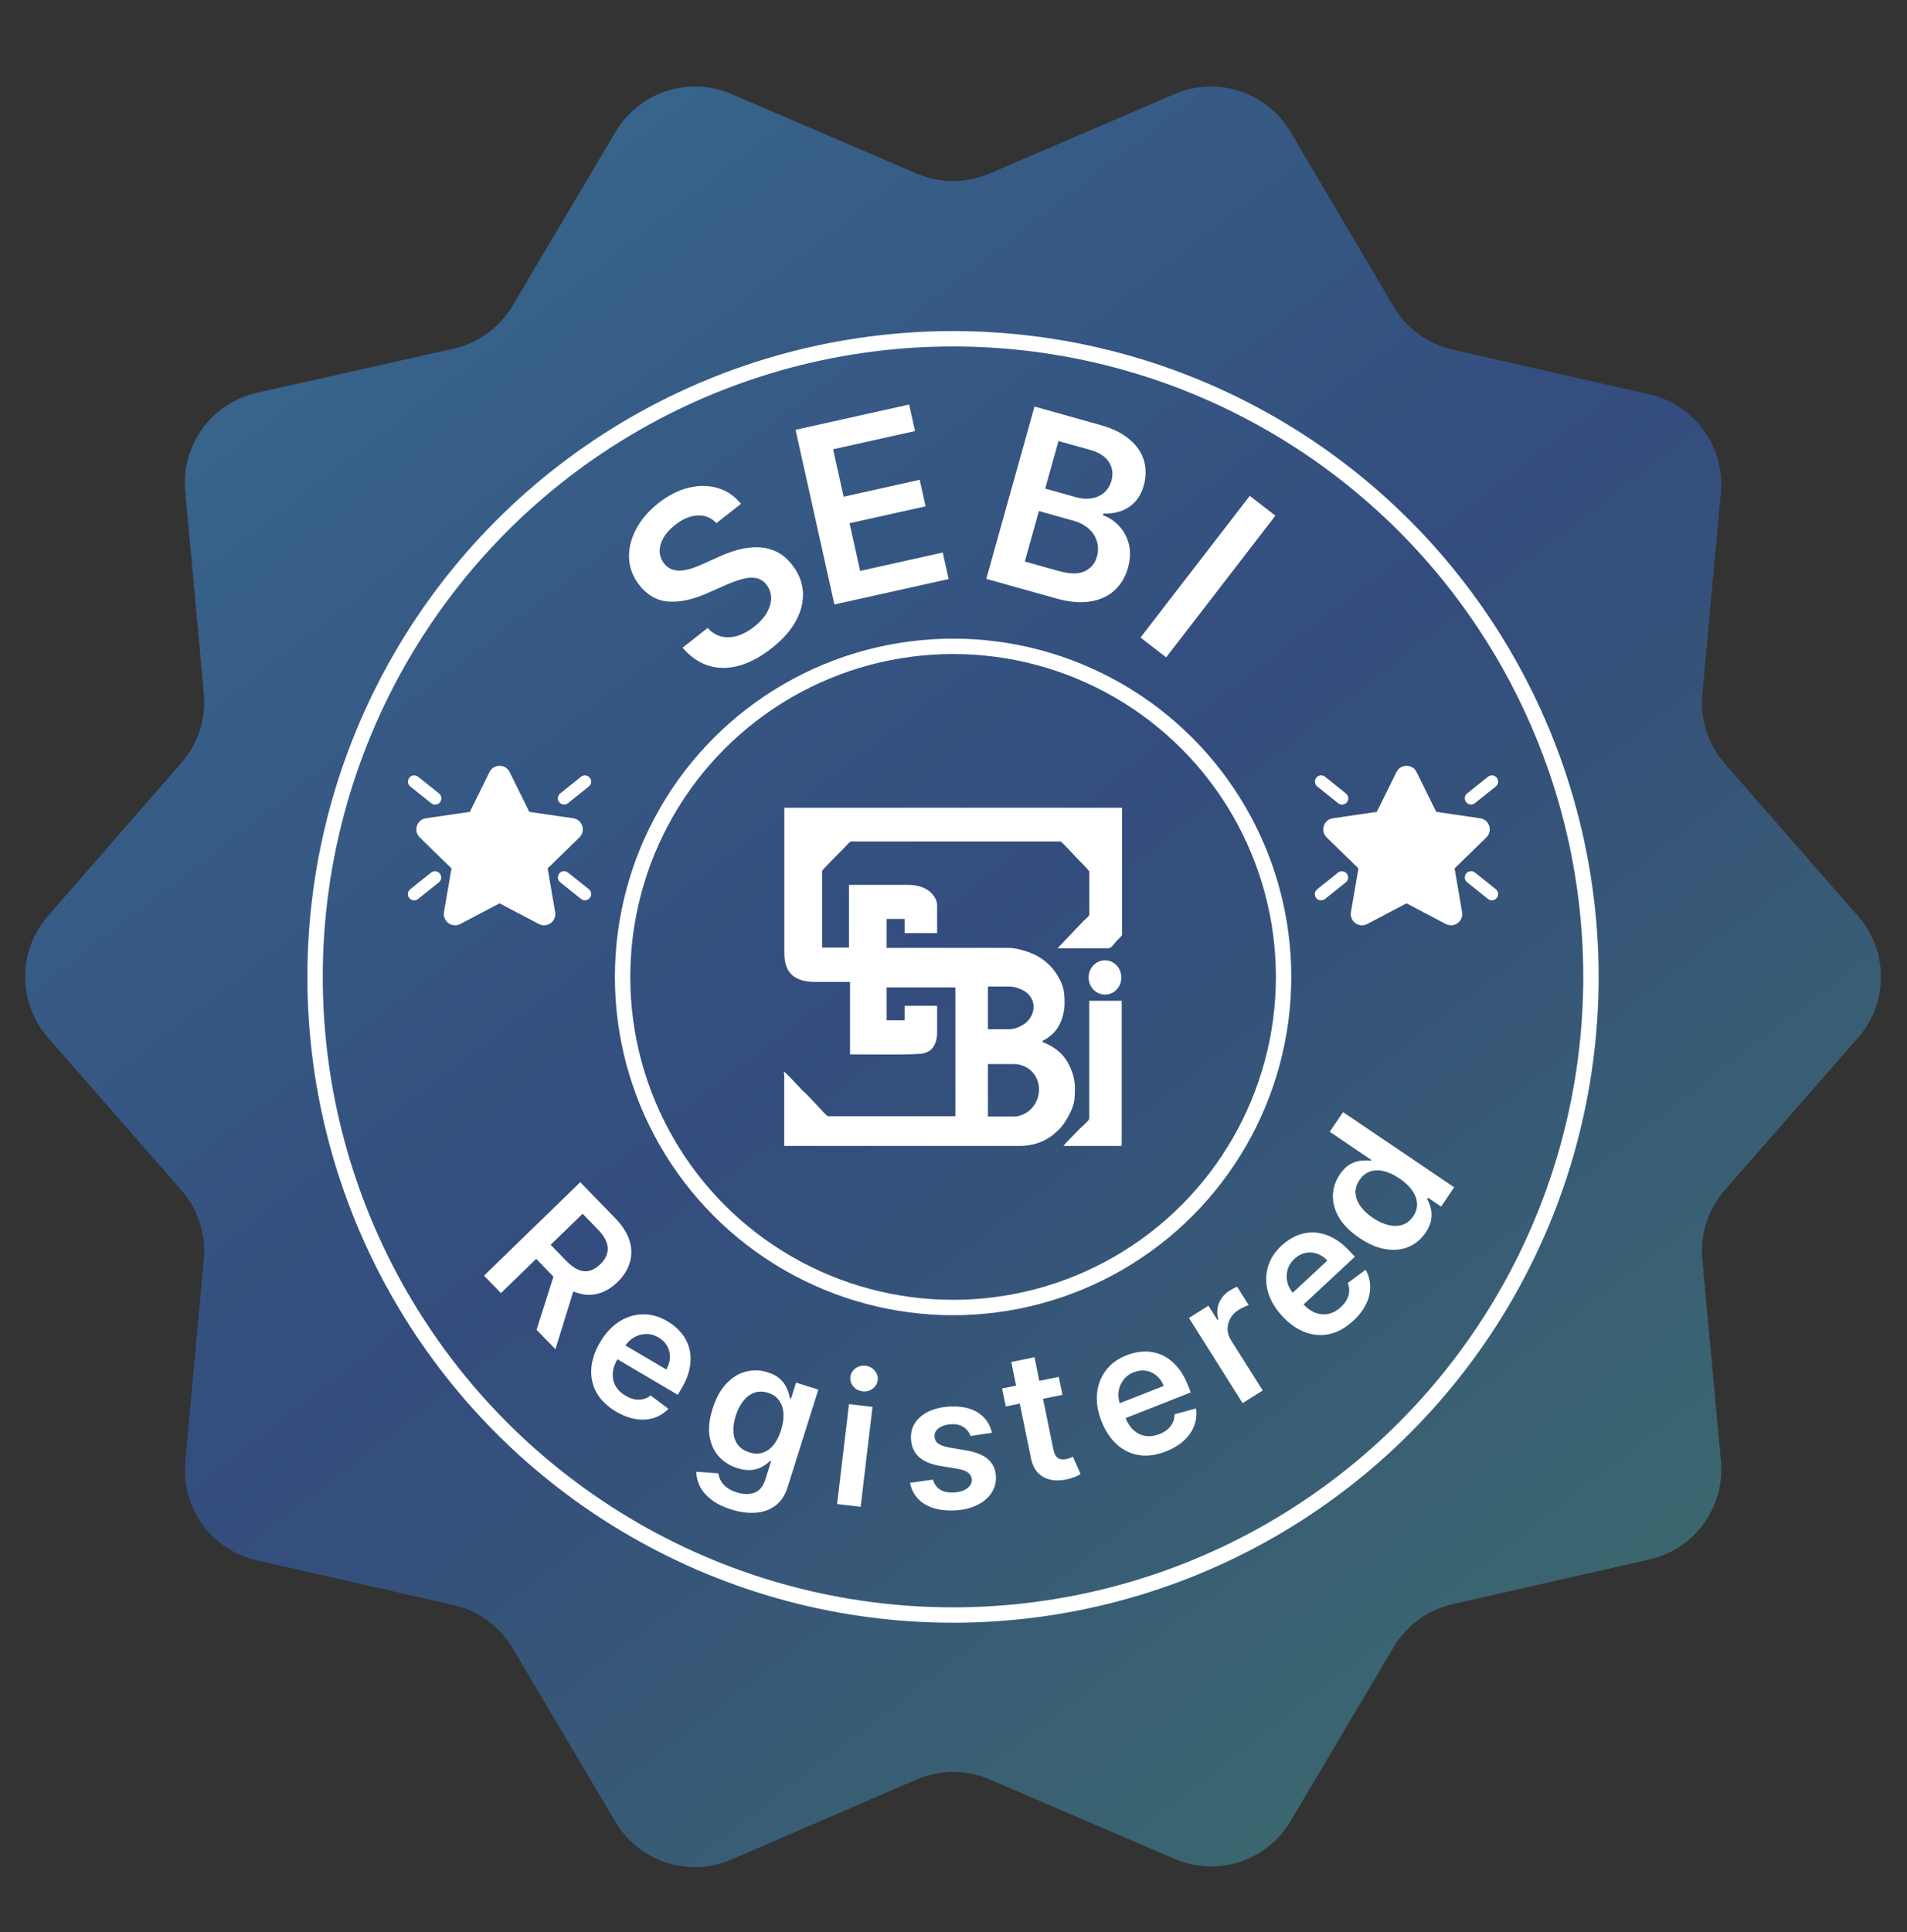 <svg width="78" height="79" viewBox="0 0 78 79" fill="none" xmlns="http://www.w3.org/2000/svg">
<rect x="0" y="0" width="78" height="79" fill="#333333" stroke="none"/>
<g clip-path="url(#clip0_3295_15536)">
<path d="M76.002 42.429C77.246 41.007 77.246 38.884 76.002 37.462L70.546 31.223C69.865 30.445 69.534 29.422 69.629 28.393L70.388 20.15C70.562 18.266 69.313 16.545 67.468 16.125L59.416 14.296C58.404 14.067 57.531 13.43 57.003 12.536L52.784 5.392C51.819 3.759 49.791 3.096 48.047 3.844L40.471 7.098C39.52 7.506 38.444 7.506 37.494 7.098L29.914 3.843C28.172 3.095 26.146 3.755 25.18 5.386L20.965 12.499C20.435 13.394 19.56 14.03 18.546 14.257L10.507 16.061C8.657 16.476 7.403 18.199 7.576 20.087L8.337 28.362C8.431 29.389 8.101 30.409 7.424 31.186L1.955 37.462C0.715 38.885 0.717 41.004 1.959 42.424L7.419 48.668C8.099 49.445 8.431 50.468 8.336 51.496L7.575 59.776C7.402 61.66 8.652 63.381 10.496 63.8L18.552 65.63C19.563 65.86 20.434 66.495 20.962 67.386L25.175 74.497C26.143 76.131 28.175 76.79 29.918 76.037L37.49 72.763C38.443 72.351 39.523 72.35 40.476 72.759L48.051 76.012C49.793 76.76 51.819 76.099 52.785 74.469L57.003 67.35C57.531 66.459 58.402 65.824 59.413 65.594L67.468 63.765C69.313 63.346 70.562 61.624 70.388 59.74L69.629 51.497C69.534 50.468 69.865 49.445 70.546 48.667L76.002 42.429Z" fill="url(#paint0_linear_3295_15536)" fill-opacity="0.44"/>
<circle cx="38.98" cy="39.945" r="26.093" stroke="white" stroke-width="0.629"/>
<circle cx="38.983" cy="39.946" r="13.518" stroke="white" stroke-width="0.629"/>
<g clip-path="url(#clip1_3295_15536)">
<path fill-rule="evenodd" clip-rule="evenodd" d="M41.507 45.655H40.409V43.51H41.477C41.774 43.51 42.045 43.648 42.199 43.808C42.291 43.904 42.352 43.987 42.409 44.115C42.636 44.652 42.409 45.275 41.914 45.536C41.818 45.587 41.638 45.655 41.507 45.655ZM41.341 42.085H40.409V40.339H41.28C41.52 40.339 41.796 40.449 41.945 40.554C42.496 40.948 42.325 41.714 41.691 41.984C41.608 42.021 41.45 42.08 41.341 42.08V42.085ZM32.081 38.982C32.081 39.894 32.624 40.151 33.364 40.151H34.768V43.112C35.267 43.112 37.407 43.144 37.757 43.075C37.871 43.052 38.015 42.983 38.081 42.919C38.252 42.749 38.33 42.529 38.33 42.186V41.127H37V41.718H36.265V40.375H39.078V45.642H33.867C33.819 45.642 33.469 45.247 33.412 45.188C33.25 45.018 33.031 44.771 32.856 44.62C32.812 44.583 32.782 44.546 32.738 44.5C32.663 44.422 32.13 43.836 32.06 43.817C32.06 43.9 32.077 43.904 32.077 43.992V46.856H41.735C42.177 46.856 42.614 46.723 42.947 46.494C43.008 46.453 43.043 46.425 43.1 46.38C43.38 46.141 43.507 45.99 43.704 45.632C43.958 45.165 43.966 44.963 43.966 44.455C43.966 44.042 43.783 43.57 43.546 43.249C43.376 43.02 43.131 42.841 42.881 42.713C42.833 42.69 42.794 42.672 42.745 42.649C42.68 42.621 42.645 42.635 42.641 42.552C42.741 42.529 42.921 42.387 42.999 42.323C43.328 42.057 43.542 41.535 43.542 41.049C43.542 40.563 43.52 40.362 43.297 39.958C43.034 39.482 42.623 39.138 42.12 38.95C41.892 38.863 41.538 38.758 41.231 38.758H36.265V37.575H37V38.153H38.33V37.016C38.33 36.736 38.111 36.507 37.945 36.393C37.753 36.264 37.464 36.182 37.153 36.182H34.724V38.744H33.626V35.623C33.626 35.558 34.352 34.857 34.493 34.706C34.536 34.66 34.76 34.408 34.803 34.408H43.376C43.424 34.408 43.931 34.967 43.975 35.013C44.019 35.059 44.553 35.59 44.553 35.641V37.401C44.553 37.465 44.36 37.612 44.321 37.653L43.253 38.776H45.24C45.498 38.776 45.428 38.73 45.708 38.437C45.747 38.395 45.896 38.267 45.896 38.217V33.074C45.896 33.038 45.888 33.028 45.852 33.028H32.081V38.982Z" fill="white"/>
<path fill-rule="evenodd" clip-rule="evenodd" d="M44.55 45.739C44.55 45.817 44.243 46.074 44.156 46.16C44.025 46.298 43.539 46.788 43.495 46.857H45.775C45.832 46.857 45.88 46.871 45.88 46.811V40.922H44.55V45.739Z" fill="white"/>
<path fill-rule="evenodd" clip-rule="evenodd" d="M45.197 39.267C45.564 39.267 45.866 39.578 45.866 39.968C45.866 40.357 45.569 40.669 45.197 40.669C44.825 40.669 44.527 40.357 44.527 39.968C44.527 39.578 44.825 39.267 45.197 39.267Z" fill="white"/>
</g>
<path d="M52.166 21.086L47.698 26.879L46.648 26.069L51.117 20.276L52.166 21.086Z" fill="white"/>
<path d="M40.341 23.67L42.313 16.624L45.01 17.379C45.52 17.522 45.92 17.721 46.212 17.976C46.508 18.229 46.7 18.516 46.791 18.838C46.883 19.161 46.881 19.497 46.783 19.846C46.703 20.132 46.579 20.362 46.412 20.535C46.245 20.706 46.052 20.829 45.831 20.903C45.609 20.977 45.377 21.01 45.132 21.001L45.113 21.07C45.359 21.153 45.577 21.297 45.767 21.501C45.96 21.704 46.095 21.951 46.171 22.245C46.247 22.538 46.235 22.864 46.135 23.222C46.033 23.586 45.853 23.89 45.595 24.131C45.337 24.371 45.007 24.525 44.605 24.593C44.203 24.66 43.732 24.619 43.193 24.468L40.341 23.67ZM41.916 22.961L43.289 23.345C43.752 23.474 44.11 23.48 44.364 23.36C44.62 23.239 44.788 23.039 44.866 22.759C44.924 22.55 44.925 22.348 44.869 22.151C44.813 21.953 44.704 21.779 44.541 21.629C44.378 21.477 44.164 21.364 43.901 21.29L42.494 20.896L41.916 22.961ZM42.751 19.978L44.013 20.331C44.233 20.393 44.443 20.409 44.642 20.378C44.842 20.345 45.013 20.267 45.156 20.147C45.301 20.024 45.403 19.86 45.461 19.653C45.537 19.38 45.504 19.129 45.361 18.898C45.22 18.668 44.961 18.501 44.585 18.395L43.295 18.034L42.751 19.978Z" fill="white"/>
<path d="M34.128 24.716L32.54 17.574L37.185 16.541L37.426 17.626L34.075 18.371L34.506 20.31L37.617 19.618L37.858 20.703L34.747 21.394L35.181 23.344L38.56 22.592L38.801 23.677L34.128 24.716Z" fill="white"/>
<path d="M29.305 21.39C29.086 21.165 28.826 21.061 28.523 21.078C28.223 21.093 27.919 21.222 27.61 21.466C27.393 21.637 27.233 21.816 27.129 22.004C27.025 22.192 26.976 22.374 26.982 22.551C26.988 22.728 27.047 22.889 27.159 23.035C27.253 23.155 27.362 23.237 27.486 23.282C27.611 23.326 27.746 23.341 27.89 23.328C28.032 23.312 28.178 23.28 28.326 23.23C28.475 23.179 28.619 23.122 28.759 23.057L29.404 22.767C29.661 22.647 29.923 22.551 30.191 22.479C30.461 22.406 30.727 22.372 30.989 22.378C31.253 22.383 31.505 22.44 31.744 22.552C31.984 22.663 32.201 22.844 32.397 23.093C32.663 23.429 32.81 23.794 32.84 24.185C32.868 24.576 32.776 24.971 32.564 25.371C32.353 25.768 32.017 26.148 31.556 26.511C31.109 26.863 30.666 27.099 30.228 27.22C29.792 27.34 29.376 27.34 28.982 27.22C28.589 27.099 28.235 26.853 27.919 26.483L28.944 25.676C29.116 25.865 29.309 25.983 29.523 26.03C29.736 26.077 29.955 26.065 30.181 25.994C30.408 25.921 30.63 25.799 30.847 25.628C31.074 25.449 31.245 25.259 31.363 25.058C31.48 24.853 31.54 24.652 31.541 24.453C31.541 24.253 31.477 24.07 31.35 23.904C31.23 23.756 31.089 23.667 30.926 23.638C30.762 23.606 30.576 23.619 30.369 23.676C30.163 23.729 29.936 23.811 29.689 23.921L28.903 24.267C28.334 24.518 27.814 24.629 27.345 24.599C26.875 24.565 26.479 24.342 26.155 23.931C25.888 23.592 25.746 23.223 25.729 22.824C25.714 22.424 25.81 22.029 26.017 21.638C26.223 21.245 26.528 20.89 26.93 20.573C27.338 20.252 27.751 20.042 28.17 19.942C28.589 19.839 28.985 19.844 29.359 19.956C29.731 20.067 30.047 20.281 30.307 20.601L29.305 21.39Z" fill="white"/>
<path d="M58.31 50.403C58.129 50.671 57.898 50.864 57.617 50.983C57.337 51.101 57.024 51.133 56.679 51.079C56.334 51.025 55.974 50.871 55.6 50.617C55.221 50.361 54.944 50.083 54.767 49.782C54.591 49.48 54.508 49.177 54.519 48.873C54.528 48.569 54.622 48.286 54.799 48.025C54.934 47.825 55.079 47.684 55.234 47.601C55.388 47.517 55.537 47.47 55.683 47.458C55.827 47.446 55.955 47.447 56.066 47.462L56.088 47.428L54.389 46.278L54.933 45.473L59.478 48.547L58.944 49.337L58.407 48.974L58.374 49.023C58.429 49.12 58.476 49.24 58.516 49.381C58.555 49.522 58.563 49.678 58.541 49.851C58.519 50.024 58.442 50.208 58.31 50.403ZM57.803 49.733C57.918 49.563 57.97 49.387 57.959 49.205C57.947 49.022 57.879 48.844 57.756 48.669C57.632 48.495 57.46 48.334 57.239 48.184C57.019 48.035 56.806 47.937 56.602 47.889C56.398 47.839 56.21 47.844 56.039 47.903C55.869 47.96 55.725 48.075 55.608 48.248C55.487 48.428 55.432 48.608 55.444 48.791C55.457 48.974 55.524 49.152 55.648 49.323C55.771 49.495 55.938 49.653 56.15 49.796C56.363 49.94 56.573 50.038 56.782 50.09C56.989 50.14 57.182 50.138 57.359 50.083C57.536 50.026 57.684 49.909 57.803 49.733Z" fill="white"/>
<path d="M55.352 54.006C55.05 54.287 54.731 54.467 54.394 54.545C54.058 54.622 53.723 54.599 53.39 54.477C53.056 54.353 52.742 54.134 52.449 53.819C52.161 53.509 51.967 53.182 51.867 52.838C51.767 52.492 51.763 52.154 51.854 51.825C51.945 51.495 52.134 51.196 52.422 50.928C52.608 50.756 52.811 50.623 53.032 50.53C53.252 50.434 53.484 50.39 53.727 50.396C53.97 50.401 54.218 50.466 54.47 50.59C54.721 50.713 54.969 50.906 55.215 51.17L55.417 51.388L52.947 53.685L52.502 53.206L54.291 51.543C54.164 51.408 54.022 51.314 53.866 51.262C53.708 51.208 53.549 51.198 53.389 51.233C53.23 51.266 53.082 51.346 52.946 51.473C52.801 51.608 52.706 51.762 52.662 51.934C52.616 52.106 52.616 52.277 52.66 52.448C52.705 52.617 52.789 52.769 52.913 52.905L53.301 53.323C53.464 53.498 53.636 53.619 53.817 53.685C53.997 53.749 54.175 53.761 54.352 53.721C54.528 53.68 54.693 53.587 54.848 53.444C54.951 53.347 55.031 53.246 55.088 53.139C55.144 53.032 55.176 52.92 55.184 52.806C55.192 52.691 55.172 52.576 55.124 52.462L55.857 51.92C55.978 52.134 56.04 52.361 56.044 52.602C56.048 52.84 55.993 53.079 55.878 53.32C55.762 53.559 55.587 53.788 55.352 54.006Z" fill="white"/>
<path d="M50.825 57.373L48.631 53.891L49.427 53.389L49.793 53.97L49.829 53.947C49.766 53.706 49.777 53.482 49.862 53.276C49.949 53.068 50.091 52.901 50.291 52.775C50.336 52.747 50.388 52.717 50.447 52.686C50.506 52.653 50.557 52.629 50.6 52.612L51.075 53.367C51.033 53.377 50.971 53.401 50.89 53.44C50.809 53.476 50.734 53.516 50.665 53.559C50.515 53.654 50.401 53.771 50.323 53.911C50.245 54.049 50.208 54.196 50.211 54.352C50.214 54.508 50.263 54.66 50.356 54.809L51.646 56.855L50.825 57.373Z" fill="white"/>
<path d="M47.689 59.348C47.305 59.5 46.942 59.55 46.6 59.501C46.259 59.449 45.956 59.306 45.69 59.071C45.424 58.834 45.212 58.515 45.054 58.115C44.899 57.721 44.837 57.346 44.87 56.989C44.903 56.631 45.022 56.315 45.228 56.042C45.432 55.767 45.718 55.558 46.083 55.414C46.319 55.321 46.557 55.271 46.796 55.265C47.037 55.257 47.269 55.3 47.492 55.394C47.717 55.487 47.925 55.638 48.114 55.846C48.303 56.052 48.463 56.322 48.596 56.658L48.705 56.935L45.566 58.172L45.327 57.564L47.6 56.668C47.53 56.495 47.432 56.356 47.306 56.251C47.179 56.143 47.035 56.076 46.873 56.05C46.712 56.023 46.545 56.044 46.373 56.112C46.188 56.184 46.044 56.293 45.94 56.438C45.835 56.581 45.772 56.74 45.751 56.916C45.731 57.089 45.754 57.261 45.819 57.433L46.029 57.964C46.117 58.187 46.233 58.361 46.377 58.489C46.52 58.615 46.682 58.691 46.862 58.718C47.041 58.744 47.228 58.718 47.424 58.64C47.556 58.589 47.667 58.524 47.759 58.445C47.85 58.365 47.921 58.273 47.97 58.169C48.019 58.065 48.043 57.951 48.04 57.828L48.92 57.59C48.954 57.834 48.93 58.068 48.846 58.293C48.763 58.516 48.624 58.719 48.429 58.901C48.233 59.082 47.986 59.231 47.689 59.348Z" fill="white"/>
<path d="M43.306 56.299L43.456 57.034L41.139 57.509L40.988 56.774L43.306 56.299ZM41.363 55.691L42.313 55.496L43.088 59.281C43.114 59.409 43.154 59.503 43.206 59.563C43.26 59.621 43.322 59.656 43.392 59.667C43.461 59.678 43.536 59.676 43.614 59.66C43.674 59.648 43.727 59.632 43.774 59.613C43.823 59.594 43.86 59.578 43.885 59.566L44.197 60.276C44.15 60.304 44.081 60.338 43.991 60.379C43.903 60.419 43.792 60.454 43.658 60.485C43.421 60.541 43.199 60.549 42.992 60.509C42.785 60.468 42.608 60.375 42.462 60.23C42.317 60.084 42.22 59.885 42.17 59.633L41.363 55.691Z" fill="white"/>
<path d="M40.573 58.585L39.694 58.718C39.665 58.63 39.618 58.548 39.552 58.472C39.488 58.396 39.403 58.336 39.298 58.292C39.192 58.248 39.064 58.229 38.914 58.236C38.713 58.244 38.545 58.295 38.411 58.388C38.279 58.481 38.217 58.597 38.225 58.736C38.228 58.856 38.276 58.952 38.368 59.023C38.462 59.094 38.615 59.149 38.826 59.189L39.533 59.309C39.926 59.377 40.221 59.498 40.417 59.672C40.616 59.846 40.722 60.08 40.736 60.374C40.745 60.633 40.679 60.865 40.538 61.069C40.398 61.272 40.198 61.434 39.938 61.556C39.679 61.677 39.378 61.745 39.035 61.76C38.532 61.781 38.122 61.692 37.807 61.495C37.491 61.295 37.295 61.007 37.221 60.632L38.162 60.501C38.212 60.685 38.309 60.821 38.453 60.91C38.596 60.998 38.779 61.038 39.002 61.029C39.232 61.019 39.415 60.964 39.55 60.864C39.687 60.763 39.753 60.644 39.747 60.504C39.742 60.386 39.692 60.291 39.598 60.218C39.506 60.145 39.364 60.092 39.173 60.059L38.466 59.941C38.068 59.876 37.77 59.749 37.573 59.563C37.376 59.374 37.272 59.13 37.261 58.83C37.248 58.577 37.308 58.355 37.439 58.163C37.572 57.97 37.762 57.817 38.007 57.705C38.255 57.591 38.542 57.527 38.871 57.513C39.353 57.493 39.736 57.58 40.022 57.774C40.309 57.967 40.492 58.238 40.573 58.585Z" fill="white"/>
<path d="M34.239 61.499L34.725 57.413L35.688 57.527L35.202 61.614L34.239 61.499ZM35.279 56.89C35.126 56.872 35.001 56.806 34.903 56.692C34.805 56.576 34.765 56.446 34.782 56.302C34.799 56.157 34.869 56.04 34.991 55.952C35.113 55.862 35.25 55.826 35.403 55.845C35.557 55.863 35.682 55.93 35.778 56.046C35.876 56.16 35.917 56.29 35.899 56.435C35.882 56.579 35.812 56.696 35.69 56.785C35.57 56.874 35.433 56.908 35.279 56.89Z" fill="white"/>
<path d="M29.902 61.719C29.569 61.615 29.298 61.48 29.088 61.314C28.878 61.15 28.724 60.971 28.626 60.775C28.529 60.58 28.48 60.382 28.482 60.182L29.378 60.242C29.392 60.331 29.422 60.424 29.47 60.522C29.518 60.621 29.594 60.714 29.699 60.802C29.806 60.891 29.952 60.966 30.138 61.024C30.4 61.107 30.637 61.111 30.85 61.038C31.061 60.966 31.213 60.785 31.304 60.496L31.539 59.752L31.493 59.738C31.415 59.818 31.314 59.894 31.191 59.965C31.069 60.038 30.922 60.084 30.751 60.105C30.581 60.126 30.384 60.102 30.159 60.031C29.857 59.936 29.606 59.779 29.405 59.56C29.207 59.34 29.08 59.066 29.024 58.737C28.971 58.408 29.012 58.029 29.146 57.602C29.282 57.171 29.469 56.83 29.705 56.578C29.944 56.326 30.21 56.161 30.504 56.086C30.798 56.008 31.096 56.017 31.397 56.112C31.627 56.184 31.804 56.283 31.928 56.408C32.053 56.532 32.143 56.663 32.197 56.799C32.252 56.935 32.288 57.057 32.303 57.167L32.355 57.183L32.559 56.534L33.471 56.822L32.214 60.811C32.108 61.146 31.94 61.399 31.711 61.568C31.481 61.737 31.211 61.833 30.899 61.854C30.587 61.876 30.254 61.831 29.902 61.719ZM30.646 59.386C30.842 59.448 31.024 59.453 31.192 59.401C31.36 59.349 31.508 59.245 31.636 59.089C31.764 58.933 31.867 58.729 31.946 58.479C32.024 58.232 32.056 58.004 32.043 57.796C32.032 57.588 31.974 57.411 31.868 57.266C31.764 57.119 31.613 57.014 31.414 56.951C31.207 56.886 31.018 56.886 30.847 56.949C30.675 57.013 30.524 57.128 30.395 57.293C30.267 57.457 30.166 57.657 30.091 57.894C30.015 58.134 29.984 58.355 29.997 58.558C30.012 58.759 30.073 58.932 30.179 59.076C30.287 59.219 30.443 59.322 30.646 59.386Z" fill="white"/>
<path d="M25.195 57.718C24.839 57.508 24.576 57.253 24.404 56.953C24.235 56.653 24.162 56.325 24.184 55.971C24.206 55.616 24.327 55.252 24.546 54.882C24.761 54.517 25.018 54.237 25.319 54.044C25.623 53.849 25.945 53.749 26.287 53.743C26.629 53.735 26.969 53.831 27.308 54.031C27.526 54.159 27.712 54.316 27.864 54.501C28.019 54.686 28.128 54.895 28.191 55.129C28.255 55.364 28.264 55.62 28.217 55.897C28.171 56.173 28.056 56.466 27.873 56.777L27.722 57.033L24.816 55.321L25.148 54.757L27.253 55.998C27.346 55.837 27.395 55.674 27.401 55.51C27.407 55.343 27.371 55.188 27.292 55.044C27.215 54.901 27.096 54.783 26.936 54.688C26.765 54.588 26.591 54.541 26.412 54.548C26.235 54.553 26.071 54.602 25.919 54.693C25.771 54.783 25.649 54.907 25.554 55.065L25.264 55.557C25.143 55.763 25.076 55.962 25.064 56.154C25.054 56.345 25.093 56.519 25.182 56.678C25.272 56.834 25.408 56.966 25.59 57.073C25.711 57.145 25.831 57.193 25.95 57.217C26.069 57.24 26.185 57.239 26.297 57.213C26.409 57.188 26.513 57.137 26.609 57.058L27.338 57.606C27.167 57.783 26.967 57.908 26.738 57.98C26.511 58.052 26.266 58.067 26.002 58.025C25.739 57.982 25.47 57.88 25.195 57.718Z" fill="white"/>
<path d="M19.797 52.161L23.733 48.339L25.167 49.815C25.461 50.117 25.654 50.422 25.748 50.729C25.844 51.037 25.848 51.336 25.76 51.625C25.675 51.914 25.507 52.181 25.256 52.425C25.003 52.67 24.732 52.829 24.442 52.902C24.154 52.975 23.859 52.956 23.556 52.847C23.254 52.737 22.957 52.53 22.663 52.228L21.642 51.177L22.234 50.602L23.162 51.557C23.333 51.734 23.498 51.855 23.656 51.92C23.816 51.985 23.969 51.998 24.116 51.959C24.266 51.921 24.41 51.834 24.55 51.698C24.69 51.563 24.782 51.419 24.827 51.269C24.874 51.116 24.868 50.959 24.81 50.797C24.753 50.633 24.638 50.462 24.465 50.284L23.83 49.63L20.49 52.875L19.797 52.161ZM23.556 52.463L22.718 55.169L21.946 54.374L22.8 51.684L23.556 52.463Z" fill="white"/>
<g clip-path="url(#clip2_3295_15536)">
<path d="M20.846 31.569C20.677 31.228 20.19 31.228 20.021 31.569L19.218 33.197L17.422 33.458C17.045 33.512 16.895 33.976 17.168 34.242L18.467 35.508L18.16 37.296C18.096 37.672 18.49 37.959 18.827 37.781L20.433 36.937L22.04 37.781C22.377 37.959 22.771 37.672 22.707 37.297L22.4 35.508L23.699 34.242C23.972 33.976 23.822 33.512 23.444 33.458L21.649 33.197L20.846 31.569H20.846ZM16.743 31.801C16.701 31.854 16.681 31.921 16.689 31.988C16.696 32.056 16.73 32.117 16.783 32.16L17.635 32.841C17.661 32.862 17.691 32.879 17.723 32.889C17.756 32.899 17.79 32.902 17.824 32.898C17.858 32.895 17.89 32.885 17.92 32.869C17.95 32.852 17.976 32.83 17.997 32.804C18.019 32.777 18.034 32.747 18.044 32.714C18.053 32.682 18.056 32.648 18.052 32.614C18.047 32.58 18.037 32.547 18.02 32.518C18.003 32.489 17.981 32.463 17.954 32.442L17.102 31.761C17.076 31.74 17.046 31.724 17.014 31.715C16.982 31.706 16.948 31.703 16.914 31.706C16.881 31.71 16.849 31.72 16.819 31.736C16.79 31.753 16.764 31.774 16.743 31.801ZM24.124 36.717C24.166 36.664 24.186 36.597 24.178 36.53C24.171 36.462 24.137 36.401 24.084 36.358L23.233 35.677C23.18 35.635 23.112 35.615 23.045 35.623C22.977 35.63 22.916 35.664 22.873 35.717C22.831 35.77 22.811 35.837 22.819 35.905C22.826 35.972 22.86 36.034 22.913 36.076L23.765 36.757C23.791 36.778 23.821 36.794 23.853 36.803C23.885 36.813 23.919 36.816 23.952 36.812C23.986 36.808 24.018 36.798 24.047 36.782C24.077 36.766 24.103 36.744 24.124 36.717ZM16.783 36.358C16.756 36.379 16.734 36.405 16.717 36.435C16.7 36.464 16.689 36.497 16.685 36.53C16.681 36.564 16.684 36.598 16.693 36.631C16.703 36.663 16.718 36.694 16.74 36.721C16.761 36.747 16.787 36.769 16.817 36.785C16.847 36.801 16.879 36.812 16.913 36.815C16.947 36.818 16.981 36.815 17.014 36.805C17.046 36.795 17.076 36.779 17.102 36.757L17.954 36.076C18.005 36.033 18.038 35.972 18.045 35.906C18.051 35.839 18.032 35.772 17.99 35.72C17.948 35.668 17.887 35.634 17.821 35.626C17.755 35.618 17.688 35.636 17.635 35.677L16.783 36.358ZM24.124 31.8C24.166 31.853 24.186 31.921 24.178 31.988C24.171 32.055 24.137 32.117 24.084 32.159L23.233 32.84C23.206 32.861 23.176 32.877 23.144 32.886C23.112 32.896 23.078 32.899 23.045 32.895C23.011 32.891 22.979 32.881 22.95 32.865C22.92 32.849 22.894 32.827 22.873 32.801C22.852 32.775 22.837 32.745 22.827 32.712C22.818 32.68 22.815 32.646 22.819 32.613C22.823 32.58 22.833 32.547 22.849 32.518C22.865 32.489 22.887 32.463 22.913 32.442L23.765 31.761C23.791 31.739 23.821 31.724 23.853 31.715C23.885 31.705 23.919 31.702 23.952 31.706C23.986 31.71 24.018 31.72 24.047 31.736C24.077 31.752 24.103 31.774 24.124 31.8Z" fill="white"/>
</g>
<g clip-path="url(#clip3_3295_15536)">
<path d="M57.941 31.569C57.773 31.228 57.286 31.228 57.117 31.569L56.314 33.197L54.518 33.458C54.141 33.512 53.99 33.976 54.263 34.242L55.563 35.508L55.256 37.296C55.191 37.672 55.586 37.959 55.923 37.781L57.529 36.937L59.135 37.781C59.472 37.959 59.867 37.672 59.802 37.297L59.496 35.508L60.795 34.242C61.068 33.976 60.917 33.512 60.54 33.458L58.745 33.197L57.941 31.569H57.941ZM53.839 31.801C53.796 31.854 53.777 31.921 53.785 31.988C53.792 32.056 53.826 32.117 53.879 32.16L54.73 32.841C54.756 32.862 54.787 32.879 54.819 32.889C54.852 32.899 54.886 32.902 54.919 32.898C54.953 32.895 54.986 32.885 55.016 32.869C55.046 32.852 55.072 32.83 55.093 32.804C55.114 32.777 55.13 32.747 55.139 32.714C55.149 32.682 55.151 32.648 55.147 32.614C55.143 32.58 55.132 32.547 55.116 32.518C55.099 32.489 55.076 32.463 55.049 32.442L54.198 31.761C54.172 31.74 54.142 31.724 54.109 31.715C54.077 31.706 54.044 31.703 54.01 31.706C53.977 31.71 53.944 31.72 53.915 31.736C53.886 31.753 53.86 31.774 53.839 31.801ZM61.219 36.717C61.262 36.664 61.281 36.597 61.274 36.53C61.266 36.462 61.233 36.401 61.18 36.358L60.328 35.677C60.275 35.635 60.208 35.615 60.14 35.623C60.073 35.63 60.011 35.664 59.969 35.717C59.927 35.77 59.907 35.837 59.915 35.905C59.922 35.972 59.956 36.034 60.009 36.076L60.86 36.757C60.886 36.778 60.916 36.794 60.949 36.803C60.981 36.813 61.015 36.816 61.048 36.812C61.081 36.808 61.114 36.798 61.143 36.782C61.173 36.766 61.199 36.744 61.219 36.717ZM53.879 36.358C53.852 36.379 53.83 36.405 53.813 36.435C53.796 36.464 53.785 36.497 53.781 36.53C53.777 36.564 53.78 36.598 53.789 36.631C53.798 36.663 53.814 36.694 53.835 36.721C53.856 36.747 53.883 36.769 53.913 36.785C53.942 36.801 53.975 36.812 54.009 36.815C54.043 36.818 54.077 36.815 54.109 36.805C54.142 36.795 54.172 36.779 54.198 36.757L55.049 36.076C55.101 36.033 55.133 35.972 55.14 35.906C55.147 35.839 55.127 35.772 55.086 35.72C55.044 35.668 54.983 35.634 54.917 35.626C54.85 35.618 54.783 35.636 54.73 35.677L53.879 36.358ZM61.219 31.8C61.262 31.853 61.281 31.921 61.274 31.988C61.266 32.055 61.233 32.117 61.18 32.159L60.328 32.84C60.302 32.861 60.272 32.877 60.24 32.886C60.208 32.896 60.174 32.899 60.14 32.895C60.107 32.891 60.075 32.881 60.045 32.865C60.016 32.849 59.99 32.827 59.969 32.801C59.948 32.775 59.932 32.745 59.923 32.712C59.914 32.68 59.911 32.646 59.915 32.613C59.918 32.58 59.928 32.547 59.945 32.518C59.961 32.489 59.983 32.463 60.009 32.442L60.86 31.761C60.886 31.739 60.916 31.724 60.949 31.715C60.981 31.705 61.015 31.702 61.048 31.706C61.081 31.71 61.114 31.72 61.143 31.736C61.173 31.752 61.199 31.774 61.219 31.8Z" fill="white"/>
</g>
</g>
<defs>
<linearGradient id="paint0_linear_3295_15536" x1="8.189" y1="6.543" x2="63.034" y2="77.845" gradientUnits="userSpaceOnUse">
<stop stop-color="#3FADFF"/>
<stop offset="0.495" stop-color="#336CDC"/>
<stop offset="1" stop-color="#47B4B4"/>
</linearGradient>
<clipPath id="clip0_3295_15536">
<rect width="77.964" height="77.964" fill="white" transform="translate(0 0.964)"/>
</clipPath>
<clipPath id="clip1_3295_15536">
<rect width="13.832" height="13.832" fill="white" transform="translate(32.065 33.028)"/>
</clipPath>
<clipPath id="clip2_3295_15536">
<rect width="8.174" height="8.174" fill="white" transform="translate(16.346 30.513)"/>
</clipPath>
<clipPath id="clip3_3295_15536">
<rect width="8.174" height="8.174" fill="white" transform="translate(53.443 30.513)"/>
</clipPath>
</defs>
</svg>
